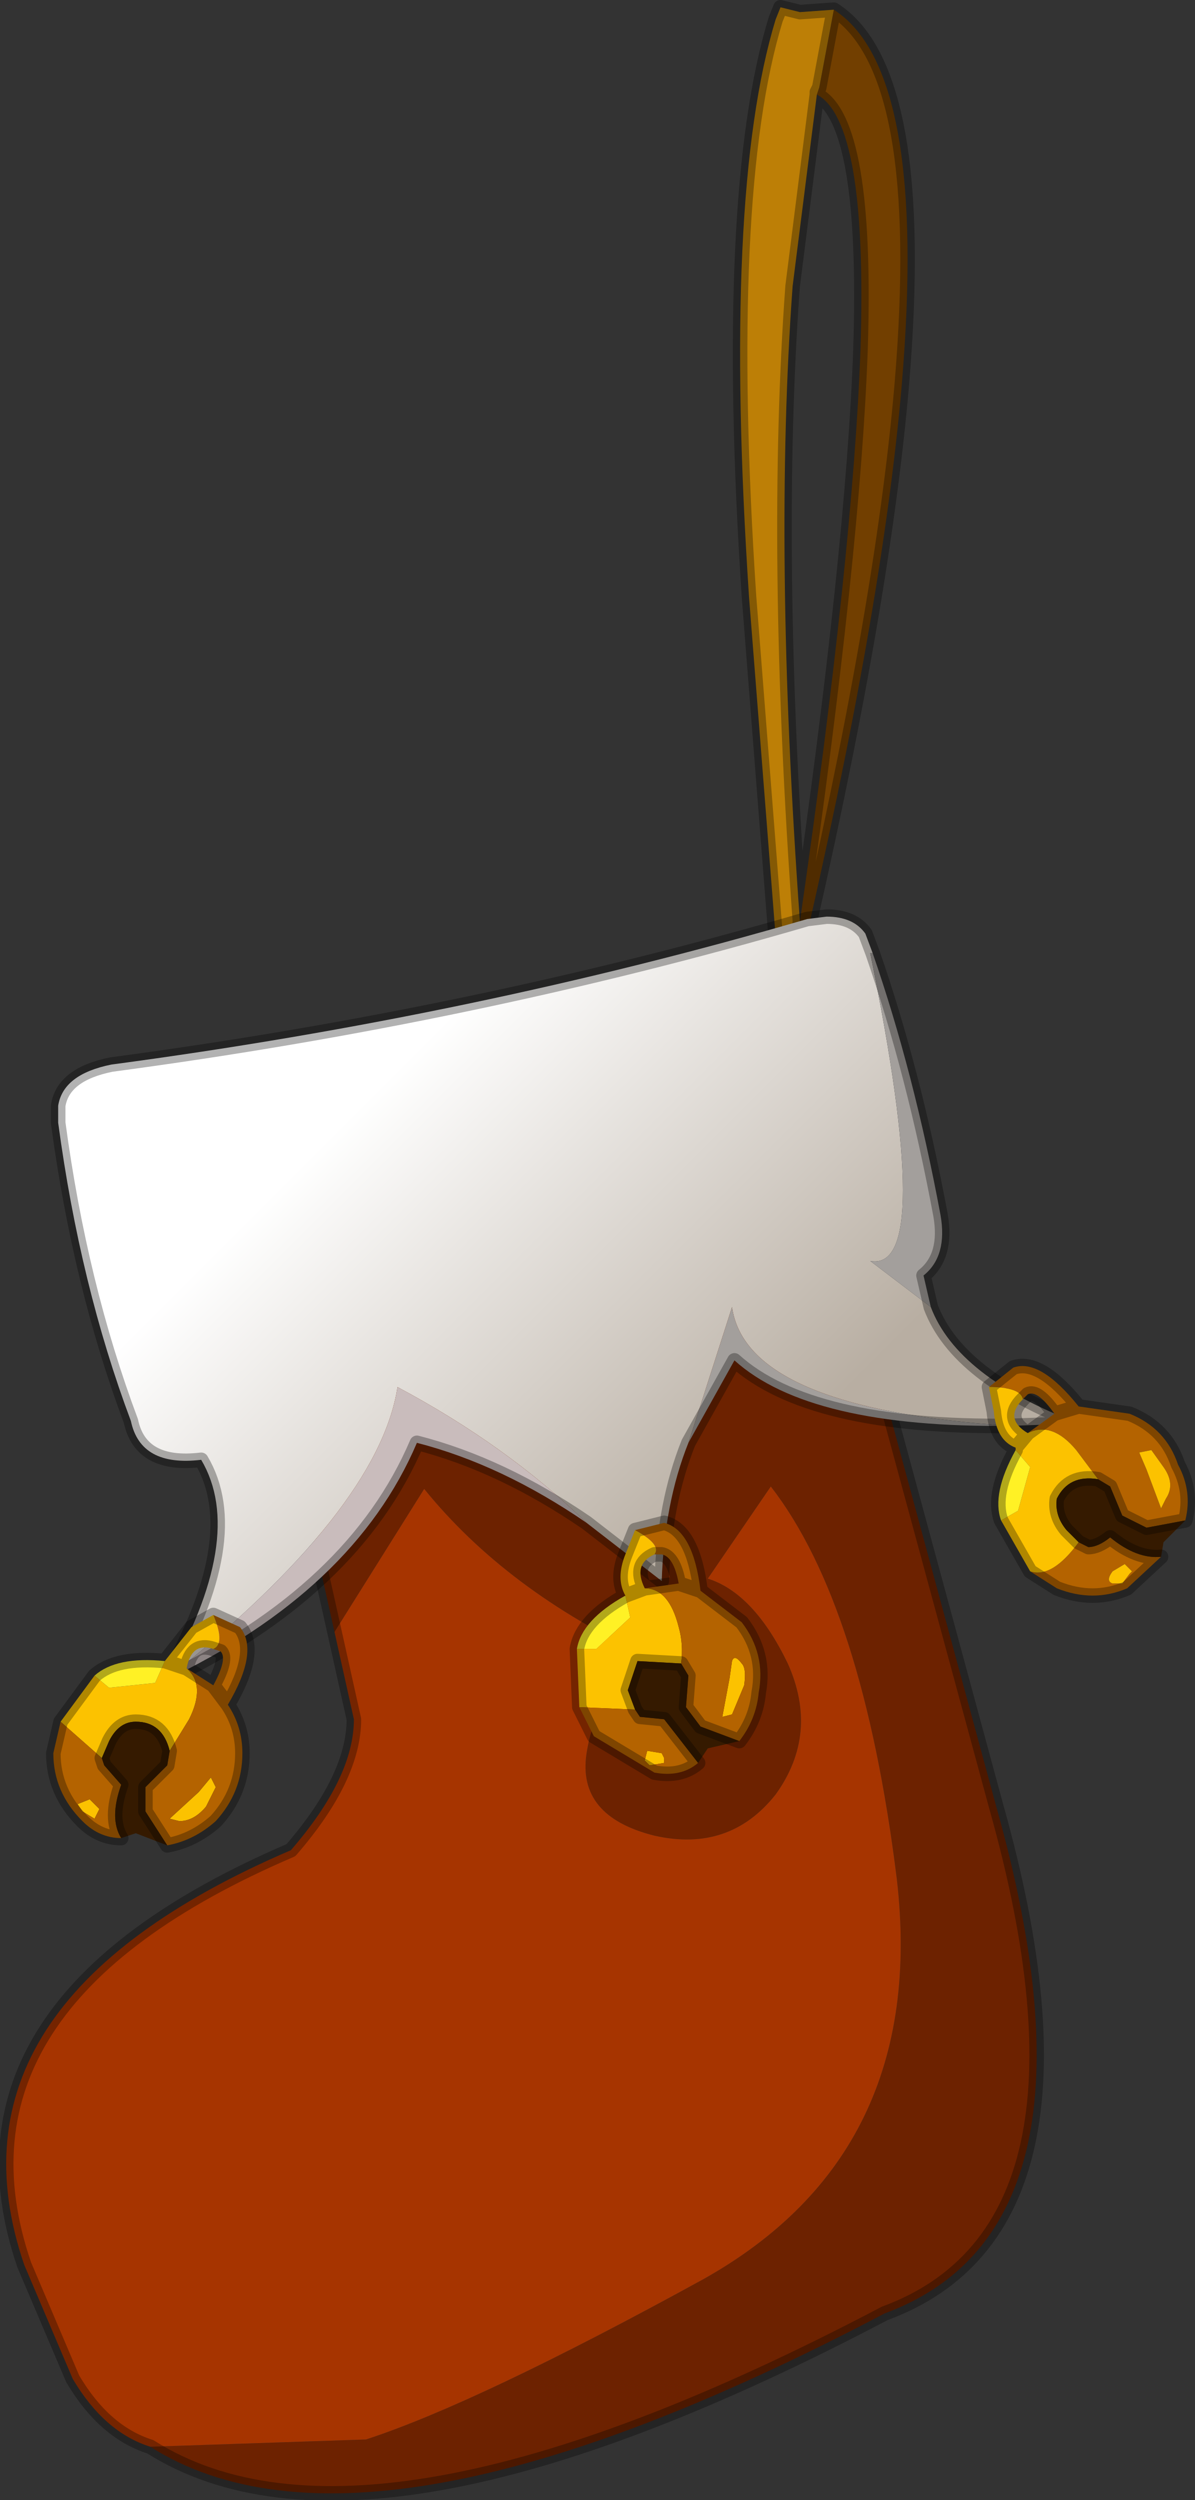 <?xml version="1.0" encoding="UTF-8" standalone="no"?>
<svg xmlns:xlink="http://www.w3.org/1999/xlink" height="51.55px" width="24.65px" xmlns="http://www.w3.org/2000/svg">
  <rect width="100%" height="100%" fill="#333333" stroke="none"/>
  <g transform="matrix(1.0, 0.0, 0.0, 1.0, 17.15, 0.15)">
    <use height="51.55" transform="matrix(1.0, 0.0, 0.0, 1.0, -17.15, -0.15)" width="24.65" xlink:href="#decoration54-shape0"/>
  </g>
  <defs>
    <g id="decoration54-shape0" transform="matrix(1.0, 0.0, 0.0, 1.0, 17.15, 0.15)">
      <path d="M-10.25 33.5 L-11.7 27.0 -0.1 24.2 3.4 37.1 Q5.85 45.8 1.1 47.55 -9.55 53.15 -14.05 50.3 L-9.6 50.15 Q-7.3 49.4 -2.65 46.85 2.0 44.25 1.35 38.6 0.65 32.95 -1.25 30.5 L-2.55 32.4 Q-1.6 32.7 -0.9 34.15 -0.25 35.6 -1.15 36.85 -2.1 38.05 -3.65 37.7 -5.25 37.3 -5.05 36.0 -4.85 34.7 -3.8 34.0 -6.7 32.65 -8.4 30.55 L-10.25 33.5" fill="#6d2200" fill-rule="evenodd" stroke="none"/>
      <path d="M-10.25 33.5 L-8.4 30.55 Q-6.7 32.65 -3.8 34.0 -4.85 34.7 -5.05 36.0 -5.25 37.3 -3.65 37.7 -2.1 38.05 -1.15 36.85 -0.25 35.6 -0.9 34.15 -1.6 32.7 -2.55 32.4 L-1.25 30.5 Q0.65 32.95 1.35 38.6 2.0 44.25 -2.65 46.85 -7.3 49.4 -9.6 50.15 L-14.05 50.3 Q-15.0 50.0 -15.65 48.9 L-16.65 46.55 Q-18.5 41.15 -11.15 38.0 -9.85 36.5 -9.85 35.3 L-10.25 33.5" fill="#a63400" fill-rule="evenodd" stroke="none"/>
      <path d="M-14.05 50.3 Q-9.55 53.15 1.1 47.55 5.85 45.8 3.4 37.1 L-0.1 24.2 -11.7 27.0 -10.25 33.5 M-14.05 50.3 Q-15.0 50.0 -15.65 48.9 L-16.65 46.55 Q-18.5 41.15 -11.15 38.0 -9.85 36.5 -9.85 35.3 L-10.25 33.5" fill="none" stroke="#000000" stroke-linecap="round" stroke-linejoin="round" stroke-opacity="0.302" stroke-width="0.3"/>
      <path d="M0.05 0.05 Q2.0 1.3 1.45 7.8 1.05 12.45 -0.65 19.75 L-0.65 18.85 Q0.45 11.25 0.6 7.05 0.75 2.35 -0.3 1.8 L-0.25 1.65 0.05 0.05" fill="#723f00" fill-rule="evenodd" stroke="none"/>
      <path d="M0.05 0.05 L-0.25 1.65 -0.3 1.8 -0.8 5.75 Q-1.2 11.2 -0.65 18.85 L-0.65 19.75 -0.65 20.35 -0.85 20.45 -1.05 20.45 -1.7 12.15 Q-2.25 3.85 -1.15 0.25 L-1.05 0.0 -0.65 0.1 0.05 0.05 M-0.85 20.45 L-0.65 19.75 -0.85 20.45 -0.65 18.85 -0.85 20.45 M-0.25 1.65 L-0.3 1.75 -0.3 1.8 -0.3 1.75 -0.25 1.65" fill="#bd7f06" fill-rule="evenodd" stroke="none"/>
      <path d="M-0.65 19.75 Q1.05 12.45 1.45 7.8 2.0 1.3 0.05 0.05 L-0.25 1.65 -0.3 1.8 Q0.75 2.35 0.6 7.05 0.45 11.25 -0.65 18.85 L-0.65 19.75 -0.65 20.35 -0.85 20.45 -1.05 20.45 -1.7 12.15 Q-2.25 3.85 -1.15 0.25 L-1.05 0.0 -0.65 0.1 0.05 0.05 M-0.65 18.85 Q-1.2 11.2 -0.8 5.75 L-0.3 1.8 -0.3 1.75 -0.25 1.65 M-0.85 20.45 L-0.65 18.85 M-0.65 19.75 L-0.85 20.45" fill="none" stroke="#000000" stroke-linecap="round" stroke-linejoin="round" stroke-opacity="0.302" stroke-width="0.3"/>
      <path d="M0.85 19.5 L0.8 19.5 Q2.15 26.1 0.8 25.85 L2.05 26.8 Q2.6 28.25 5.1 29.2 L3.7 29.25 Q-1.75 28.9 -2.05 26.8 L-2.95 29.6 Q-3.45 30.85 -3.5 32.45 L-5.05 31.25 Q-6.7 29.65 -8.95 28.45 -9.35 31.0 -13.75 34.5 -12.05 31.55 -13.0 29.95 -14.25 30.1 -14.45 29.15 -15.5 26.35 -15.95 23.0 L-15.95 22.65 Q-15.85 22.0 -14.85 21.8 -7.35 20.8 -0.5 18.8 L-0.1 18.75 Q0.45 18.75 0.7 19.1 L0.85 19.5" fill="url(#decoration54-gradient0)" fill-rule="evenodd" stroke="none"/>
      <path d="M2.05 26.8 L0.8 25.85 Q2.15 26.1 0.8 19.5 L0.85 19.5 Q1.7 21.95 2.25 24.9 2.4 25.75 1.9 26.15 L2.05 26.8 M-2.95 29.6 L-2.05 26.8 Q-1.75 28.9 3.7 29.25 -0.45 29.3 -2.0 27.9 L-2.95 29.6" fill="#a39f9c" fill-rule="evenodd" stroke="none"/>
      <path d="M-13.75 34.5 Q-9.35 31.0 -8.95 28.45 -6.7 29.65 -5.05 31.25 -6.8 30.05 -8.55 29.6 -9.85 32.65 -13.75 34.5" fill="#c9bcbc" fill-rule="evenodd" stroke="none"/>
      <path d="M0.85 19.5 L0.7 19.1 Q0.45 18.75 -0.1 18.75 L-0.5 18.8 Q-7.35 20.8 -14.85 21.8 -15.85 22.0 -15.95 22.65 L-15.95 23.0 Q-15.5 26.35 -14.45 29.15 -14.25 30.1 -13.0 29.95 -12.05 31.55 -13.75 34.5 -9.85 32.65 -8.55 29.6 -6.8 30.05 -5.05 31.25 L-3.5 32.45 Q-3.45 30.85 -2.95 29.6 L-2.0 27.9 Q-0.45 29.3 3.7 29.25 L5.1 29.2 Q2.6 28.25 2.05 26.8 L1.9 26.15 Q2.4 25.75 2.25 24.9 1.7 21.95 0.85 19.5 Z" fill="none" stroke="#000000" stroke-linecap="round" stroke-linejoin="round" stroke-opacity="0.302" stroke-width="0.3"/>
      <path d="M-15.9 35.35 L-15.2 34.4 -14.9 34.65 -13.95 34.55 -13.75 34.1 -13.2 33.4 -12.75 33.15 Q-12.5 33.75 -12.75 33.85 -13.2 33.7 -13.3 34.25 -12.9 34.6 -13.25 35.3 L-13.65 35.95 Q-13.8 35.35 -14.35 35.35 -14.7 35.35 -14.9 35.75 L-15.05 36.1 -15.9 35.35 M-13.75 34.1 L-13.3 34.25 -13.75 34.1 M-15.3 36.95 L-15.1 37.15 -15.15 37.25 -15.2 37.35 -15.45 37.2 -15.55 37.05 -15.3 36.95 M-12.8 36.5 L-12.7 36.7 -12.9 37.1 Q-13.15 37.4 -13.45 37.4 L-13.65 37.35 -13.05 36.8 -12.8 36.5" fill="#fcc200" fill-rule="evenodd" stroke="none"/>
      <path d="M-12.75 33.15 L-12.2 33.4 Q-11.8 33.9 -12.45 35.0 -12.15 35.45 -12.15 36.0 -12.15 36.8 -12.7 37.4 -13.15 37.8 -13.7 37.9 L-14.15 37.2 -14.15 36.7 -13.7 36.25 -13.65 35.95 -13.25 35.3 Q-12.9 34.6 -13.3 34.25 L-12.75 34.6 Q-12.45 34.05 -12.6 33.9 L-12.75 33.85 Q-12.5 33.75 -12.75 33.15 M-14.65 37.75 Q-15.1 37.75 -15.45 37.4 -16.05 36.8 -16.05 36.0 L-15.9 35.35 -15.05 36.1 -15.0 36.25 -14.65 36.65 Q-14.9 37.35 -14.65 37.75 M-15.3 36.95 L-15.55 37.05 -15.45 37.2 -15.2 37.35 -15.15 37.25 -15.1 37.15 -15.3 36.95 M-12.8 36.5 L-13.05 36.8 -13.65 37.35 -13.45 37.4 Q-13.15 37.4 -12.9 37.1 L-12.7 36.7 -12.8 36.5 M-12.45 35.0 L-12.75 34.6 -12.45 35.0" fill="#b46300" fill-rule="evenodd" stroke="none"/>
      <path d="M-15.2 34.4 Q-14.75 34.0 -13.75 34.1 L-13.95 34.55 -14.9 34.65 -15.2 34.4" fill="#fff125" fill-rule="evenodd" stroke="none"/>
      <path d="M-13.7 37.9 L-14.35 37.65 -14.65 37.75 Q-14.9 37.35 -14.65 36.65 L-15.0 36.25 -15.05 36.1 -14.9 35.75 Q-14.7 35.35 -14.35 35.35 -13.8 35.35 -13.65 35.95 L-13.7 36.25 -14.15 36.7 -14.15 37.2 -13.7 37.9" fill="#351a00" fill-rule="evenodd" stroke="none"/>
      <path d="M-15.9 35.35 L-15.2 34.4 Q-14.75 34.0 -13.75 34.1 L-13.2 33.4 -12.75 33.15 -12.2 33.4 Q-11.8 33.9 -12.45 35.0 -12.15 35.45 -12.15 36.0 -12.15 36.8 -12.7 37.4 -13.15 37.8 -13.7 37.9 M-14.65 37.75 Q-15.1 37.75 -15.45 37.4 -16.05 36.8 -16.05 36.0 L-15.9 35.35 M-15.05 36.1 L-14.9 35.75 Q-14.7 35.35 -14.35 35.35 -13.8 35.35 -13.65 35.95 L-13.7 36.25 -14.15 36.7 -14.15 37.2 -13.7 37.9 M-13.3 34.25 L-13.75 34.1 M-13.3 34.25 L-12.75 34.6 Q-12.45 34.05 -12.6 33.9 L-12.75 33.85 Q-13.2 33.7 -13.3 34.25 M-14.65 37.75 Q-14.9 37.35 -14.65 36.65 L-15.0 36.25 -15.05 36.1 M-12.75 34.6 L-12.45 35.0" fill="none" stroke="#000000" stroke-linecap="round" stroke-linejoin="round" stroke-opacity="0.302" stroke-width="0.3"/>
      <path d="M-5.2 35.05 L-5.25 33.85 -4.85 33.85 -4.15 33.2 -4.25 32.75 Q-4.45 32.4 -4.25 31.9 L-4.05 31.4 Q-3.5 31.7 -3.65 31.9 -4.1 32.1 -3.85 32.6 -3.35 32.6 -3.15 33.4 -3.05 33.75 -3.1 34.15 L-4.0 34.1 -4.2 34.7 -4.05 35.1 -5.2 35.05 M-4.25 32.75 L-3.85 32.6 -4.25 32.75 M-3.8 35.95 L-3.5 36.0 -3.45 36.1 -3.45 36.2 -3.75 36.25 -3.85 36.15 -3.8 35.95 M-1.85 34.15 Q-1.75 34.25 -1.8 34.6 L-2.05 35.2 -2.25 35.25 -2.1 34.45 -2.05 34.1 Q-2.0 33.95 -1.85 34.15" fill="#fcc200" fill-rule="evenodd" stroke="none"/>
      <path d="M-5.2 35.05 L-4.05 35.1 -3.95 35.25 -3.45 35.3 -2.75 36.2 Q-3.1 36.5 -3.65 36.4 L-4.9 35.65 -5.2 35.05 M-3.1 34.15 Q-3.05 33.75 -3.15 33.4 -3.35 32.6 -3.85 32.6 L-3.15 32.5 Q-3.25 31.95 -3.5 31.9 L-3.65 31.9 Q-3.5 31.7 -4.05 31.4 L-3.45 31.25 Q-2.85 31.4 -2.7 32.65 L-1.85 33.3 Q-1.35 33.95 -1.5 34.75 -1.55 35.3 -1.9 35.75 L-2.7 35.45 -3.0 35.05 -2.95 34.4 -3.1 34.15 M-2.7 32.65 L-3.15 32.5 -2.7 32.65 M-1.85 34.15 Q-2.0 33.95 -2.05 34.1 L-2.1 34.45 -2.25 35.25 -2.05 35.2 -1.8 34.6 Q-1.75 34.25 -1.85 34.15 M-3.8 35.95 L-3.85 36.15 -3.75 36.25 -3.45 36.2 -3.45 36.1 -3.5 36.0 -3.8 35.95" fill="#b46300" fill-rule="evenodd" stroke="none"/>
      <path d="M-4.25 32.75 L-4.15 33.2 -4.85 33.85 -5.25 33.85 Q-5.15 33.25 -4.25 32.75" fill="#fff125" fill-rule="evenodd" stroke="none"/>
      <path d="M-4.05 35.1 L-4.2 34.7 -4.0 34.1 -3.1 34.15 -2.95 34.4 -3.0 35.05 -2.7 35.45 -1.9 35.75 -2.55 35.9 -2.75 36.2 -3.45 35.3 -3.95 35.25 -4.05 35.1" fill="#351a00" fill-rule="evenodd" stroke="none"/>
      <path d="M-5.25 33.85 L-5.2 35.05 M-4.05 35.1 L-4.2 34.7 -4.0 34.1 -3.1 34.15 -2.95 34.4 -3.0 35.05 -2.7 35.45 -1.9 35.75 M-3.85 32.6 L-4.25 32.75 Q-4.45 32.4 -4.25 31.9 L-4.05 31.4 -3.45 31.25 Q-2.85 31.4 -2.7 32.65 L-1.85 33.3 Q-1.35 33.95 -1.5 34.75 -1.55 35.3 -1.9 35.75 M-5.25 33.85 Q-5.15 33.25 -4.25 32.75 M-2.75 36.2 Q-3.1 36.5 -3.65 36.4 L-4.9 35.65 -5.2 35.05 M-3.65 31.9 L-3.5 31.9 Q-3.25 31.95 -3.15 32.5 L-2.7 32.65 M-3.65 31.9 Q-4.1 32.1 -3.85 32.6 L-3.15 32.5 M-2.75 36.2 L-3.45 35.3 -3.95 35.25 -4.05 35.1" fill="none" stroke="#000000" stroke-linecap="round" stroke-linejoin="round" stroke-opacity="0.302" stroke-width="0.3"/>
      <path d="M6.9 30.75 Q7.1 30.45 6.85 30.1 L6.6 29.75 6.35 29.8 6.5 30.15 6.8 30.95 6.9 30.75 M5.1 28.85 L6.15 29.0 Q6.9 29.3 7.15 30.05 7.45 30.6 7.3 31.2 L6.5 31.35 6.0 31.1 5.75 30.5 5.5 30.35 5.05 29.75 Q4.55 29.15 4.05 29.4 L4.6 29.0 5.1 28.85 4.6 29.0 Q4.25 28.5 4.05 28.6 L3.95 28.7 Q3.9 28.45 3.25 28.45 L3.75 28.05 Q4.3 27.85 5.1 28.85 M6.8 31.95 L6.1 32.6 Q5.4 32.9 4.65 32.6 L4.1 32.25 Q4.55 32.4 5.1 31.65 L5.3 31.75 Q5.5 31.75 5.75 31.55 6.3 32.0 6.8 31.95 M6.05 32.1 L5.8 32.25 Q5.65 32.45 5.8 32.5 L6.0 32.5 6.15 32.3 6.2 32.25 6.05 32.1" fill="#b46300" fill-rule="evenodd" stroke="none"/>
      <path d="M6.9 30.75 L6.8 30.95 6.5 30.15 6.35 29.8 6.6 29.75 6.85 30.1 Q7.1 30.45 6.9 30.75 M4.05 29.4 Q4.55 29.15 5.05 29.75 L5.5 30.35 Q4.9 30.25 4.65 30.75 4.6 31.1 4.85 31.4 L5.1 31.65 Q4.55 32.4 4.1 32.25 L3.5 31.2 3.85 31.0 4.1 30.1 3.8 29.75 3.8 29.7 Q3.4 29.55 3.35 28.95 L3.25 28.45 Q3.9 28.45 3.95 28.7 3.55 29.1 4.05 29.4 L3.8 29.7 4.05 29.4 M6.05 32.1 L6.2 32.25 6.15 32.3 6.0 32.5 5.8 32.5 Q5.65 32.45 5.8 32.25 L6.05 32.1" fill="#fcc200" fill-rule="evenodd" stroke="none"/>
      <path d="M5.5 30.35 L5.75 30.5 6.0 31.1 6.5 31.35 7.3 31.2 6.85 31.65 6.8 31.95 Q6.3 32.0 5.75 31.55 5.5 31.75 5.3 31.75 L5.1 31.65 4.85 31.4 Q4.6 31.1 4.65 30.75 4.9 30.25 5.5 30.35" fill="#351a00" fill-rule="evenodd" stroke="none"/>
      <path d="M3.5 31.2 Q3.3 30.65 3.8 29.75 L4.1 30.1 3.85 31.0 3.5 31.2" fill="#fff125" fill-rule="evenodd" stroke="none"/>
      <path d="M7.3 31.2 Q7.45 30.6 7.15 30.05 6.9 29.3 6.15 29.0 L5.1 28.85 4.6 29.0 4.05 29.4 3.8 29.7 Q3.4 29.55 3.35 28.95 L3.25 28.45 3.75 28.05 Q4.3 27.85 5.1 28.85 M5.5 30.35 L5.75 30.5 6.0 31.1 6.5 31.35 7.3 31.2 M6.8 31.95 L6.1 32.6 Q5.4 32.9 4.65 32.6 L4.1 32.25 3.5 31.2 Q3.3 30.65 3.8 29.75 L3.8 29.7 M3.95 28.7 L4.05 28.6 Q4.25 28.5 4.6 29.0 M4.05 29.4 Q3.55 29.1 3.95 28.7 M6.8 31.95 Q6.3 32.0 5.75 31.55 5.5 31.75 5.3 31.75 L5.1 31.65 4.85 31.4 Q4.6 31.1 4.65 30.75 4.9 30.25 5.5 30.35" fill="none" stroke="#000000" stroke-linecap="round" stroke-linejoin="round" stroke-opacity="0.302" stroke-width="0.3"/>
    </g>
    <linearGradient gradientTransform="matrix(0.005, 0.005, -0.007, 0.007, -5.35, 26.45)" gradientUnits="userSpaceOnUse" id="decoration54-gradient0" spreadMethod="pad" x1="-819.2" x2="819.2">
      <stop offset="0.0" stop-color="#ffffff"/>
      <stop offset="0.973" stop-color="#b8aea2"/>
    </linearGradient>
  </defs>
</svg>

